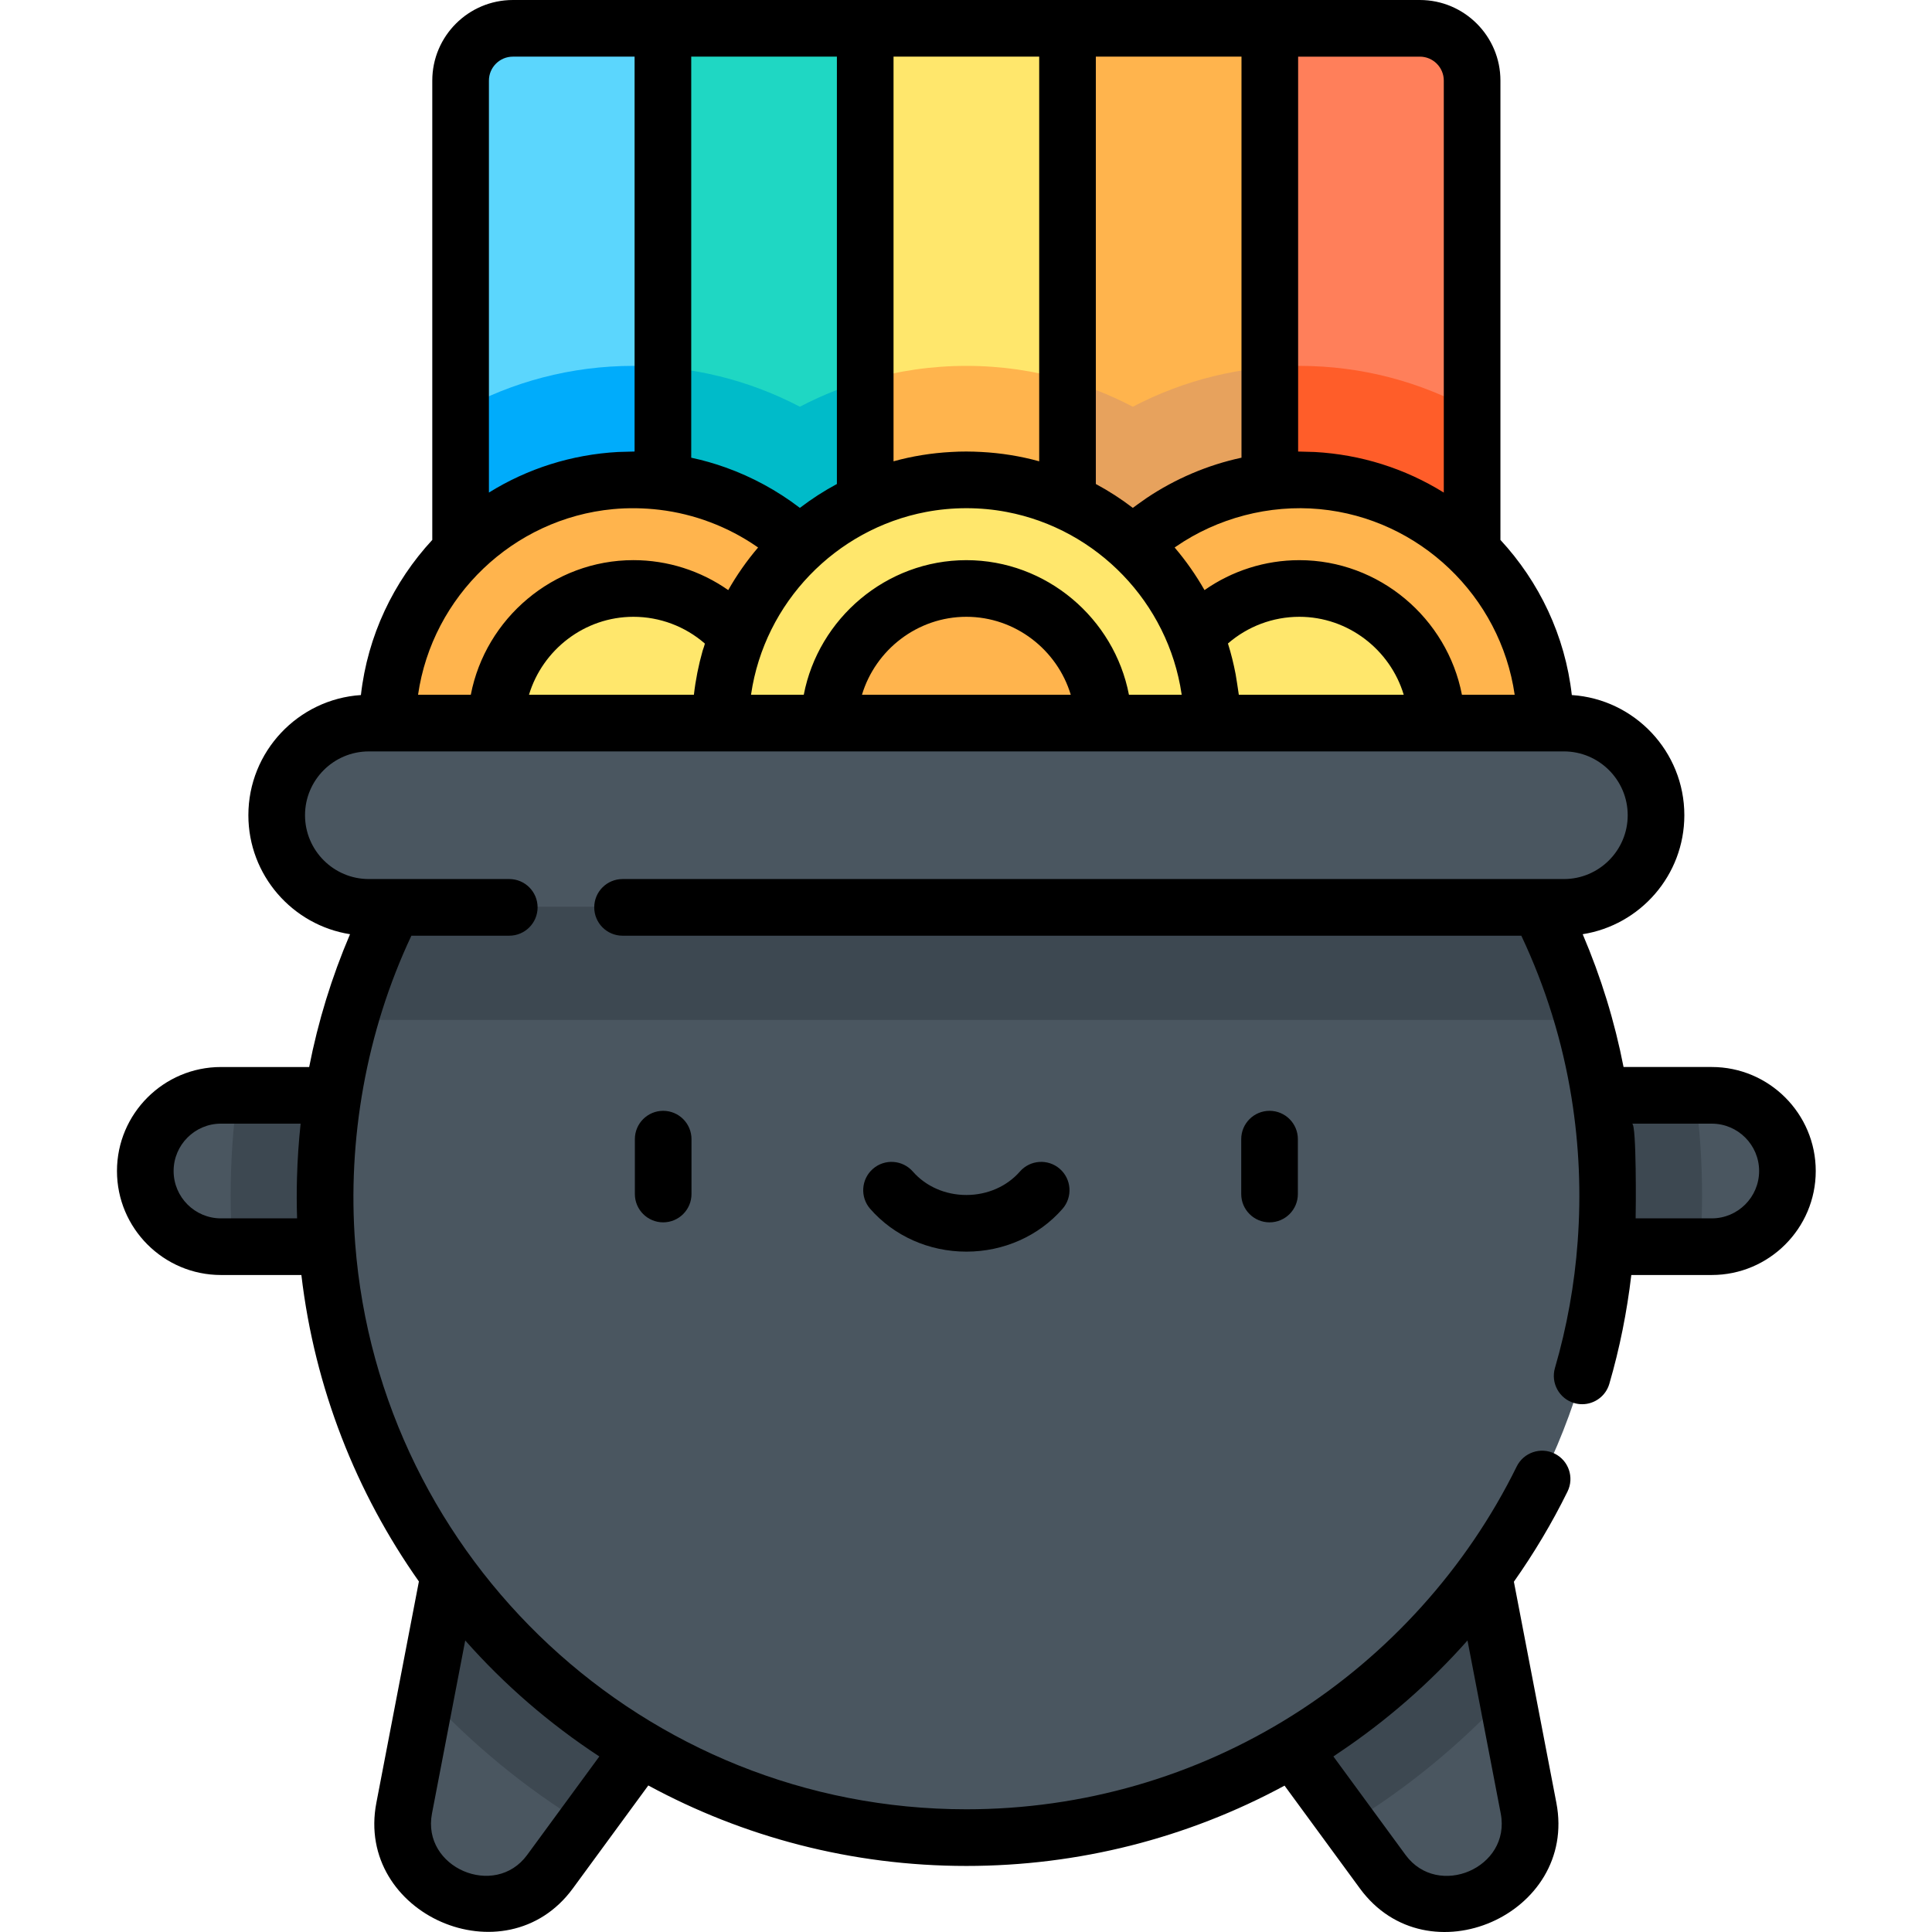 <svg height="511pt" viewBox="-30 0 511 511.999" width="511pt" xmlns="http://www.w3.org/2000/svg"><path d="m198.793 7.324h-53.613l-26.809 77.711 26.809 93.754h53.613l26.805-93.754zm0 0" fill="#1fd7c3"/><path d="m252.402 7.324h53.613l26.805 77.711-26.805 93.754h-53.613l-26.805-93.754zm0 0" fill="#ffb44d"/><path d="m137.359 96.961c-5.184 0-10.27.422-15.227 1.223l23.047 80.605h53.609l23.379-81.758c-14.324.512-28.191 4.211-40.691 10.758-13.496-7.07-28.586-10.828-44.117-10.828zm0 0" fill="#00bbc9"/><path d="m229.027 97.027 23.375 81.762h53.613l23.047-80.605c-4.961-.801-10.043-1.223-15.227-1.223-15.531 0-30.625 3.758-44.121 10.828-12.496-6.547-26.367-10.25-40.688-10.762zm0 0" fill="#e7a25d"/><path d="m198.793 7.324h53.609v171.465h-53.609zm0 0" fill="#ffe76c"/><path d="m105.418 7.324c-7.652 0-13.852 6.203-13.852 13.852v157.613h53.609v-171.465zm0 0" fill="#5bd6fd"/><path d="m345.777 7.324h-39.762v171.465h53.613v-157.613c0-7.648-6.203-13.852-13.852-13.852zm0 0" fill="#ff7f5a"/><path d="m359.629 108.723c-13.594-7.492-29.203-11.762-45.793-11.762-2.621 0-5.23.117-7.82.328v81.5h53.613zm0 0" fill="#ff5d29"/><path d="m252.402 100.809c-8.625-2.527-17.637-3.848-26.805-3.848-9.172 0-18.184 1.32-26.809 3.848v77.98h53.613zm0 0" fill="#ffb44d"/><path d="m145.18 97.289c-2.594-.211-5.199-.328-7.824-.328-16.586 0-32.195 4.27-45.789 11.762v70.066h53.609v-81.5zm0 0" fill="#00acfb"/><path d="m202.535 192.16c0 35.996-29.184 65.176-65.18 65.176-35.996 0-65.176-29.18-65.176-65.176s29.18-65.176 65.176-65.176c35.996 0 65.18 29.18 65.18 65.176zm0 0" fill="#ffb44d"/><path d="m173.746 192.16c0 20.098-16.293 36.387-36.391 36.387-20.094 0-36.387-16.289-36.387-36.387s16.293-36.387 36.387-36.387c20.098 0 36.391 16.289 36.391 36.387zm0 0" fill="#ffe76c"/><path d="m379.016 192.16c0 35.996-29.184 65.176-65.18 65.176-35.996 0-65.176-29.18-65.176-65.176s29.18-65.176 65.176-65.176c35.996 0 65.18 29.18 65.18 65.176zm0 0" fill="#ffb44d"/><path d="m350.223 192.16c0 20.098-16.289 36.387-36.387 36.387-20.098 0-36.387-16.289-36.387-36.387s16.289-36.387 36.387-36.387c20.098 0 36.387 16.289 36.387 36.387zm0 0" fill="#ffe76c"/><path d="m290.773 192.16c0 35.996-29.18 65.176-65.176 65.176s-65.18-29.18-65.18-65.176 29.184-65.176 65.18-65.176 65.176 29.18 65.176 65.176zm0 0" fill="#ffe76c"/><path d="m261.984 192.16c0 20.098-16.289 36.387-36.387 36.387s-36.387-16.289-36.387-36.387 16.289-36.387 36.387-36.387 36.387 16.289 36.387 36.387zm0 0" fill="#ffb44d"/><g fill="#4a5660"><path d="m423.133 290.094h-54.145v40.109h54.145c11.078 0 20.055-8.98 20.055-20.055 0-11.078-8.977-20.055-20.055-20.055zm0 0"/><path d="m374.582 478.996-11.859-61.738-27.828 4.691-22.863 41.262 23.91 32.629c4.07 5.555 10.543 8.836 17.426 8.836 13.566 0 23.773-12.355 21.215-25.68zm0 0"/><path d="m28.059 290.094h54.148v40.109h-54.148c-11.074 0-20.055-8.98-20.055-20.055 0-11.078 8.98-20.055 20.055-20.055zm0 0"/><path d="m76.613 478.996 11.859-61.738 27.828 4.691 22.859 41.262-23.91 32.629c-4.066 5.555-10.539 8.836-17.426 8.836-13.562 0-23.773-12.355-21.211-25.68zm0 0"/></g><path d="m368.82 448.996-6.098-31.738-27.828 4.695-22.863 41.258 14.809 20.211c15.555-9.492 29.68-21.105 41.98-34.426zm0 0" fill="#3d4851"/><path d="m88.473 417.258-6.098 31.738c12.301 13.32 26.422 24.934 41.98 34.422l14.809-20.207-22.863-41.262zm0 0" fill="#3d4851"/><path d="m30.625 316.852c0 4.488.164 8.938.465 13.352h51.117v-40.109h-49.762c-1.199 8.793-1.82 17.715-1.82 26.758zm0 0" fill="#3d4851"/><path d="m368.988 330.203h51.113c.301-4.414.469-8.863.469-13.352 0-9.039-.621-17.965-1.82-26.758h-49.762zm0 0" fill="#3d4851"/><path d="m73.84 240.281c-11.633 23.012-18.195 49.023-18.195 76.57 0 93.863 76.09 169.953 169.953 169.953 93.863 0 169.953-76.09 169.953-169.953 0-27.547-6.562-53.559-18.195-76.57l-151.758-24.418zm0 0" fill="#4a5660"/><path d="m67.246 270.301h316.699c1.707 0 3.391-.086 5.059-.242-2.965-10.363-6.871-20.324-11.648-29.777l-151.758-24.418-151.758 24.418c-4.781 9.453-8.688 19.414-11.648 29.777 1.664.156 3.352.242 5.055.242zm0 0" fill="#3d4851"/><path d="m383.945 191.445h-316.699c-13.484 0-24.418 10.93-24.418 24.418 0 13.484 10.934 24.418 24.418 24.418h316.699c13.488 0 24.418-10.934 24.418-24.418 0-13.488-10.93-24.418-24.418-24.418zm0 0" fill="#4a5660"/><path d="m137.746 301.887v14.539c0 4.145 3.359 7.508 7.504 7.508s7.504-3.363 7.504-7.508v-14.539c0-4.148-3.359-7.508-7.504-7.508s-7.504 3.359-7.504 7.508zm0 0"/><path d="m298.438 301.887v14.539c0 4.145 3.363 7.508 7.508 7.508 4.145 0 7.504-3.363 7.504-7.508v-14.539c0-4.148-3.359-7.508-7.504-7.508-4.145 0-7.508 3.359-7.508 7.508zm0 0"/><path d="m239.777 310.477c-3.449 3.941-8.617 6.207-14.18 6.207-5.566 0-10.73-2.266-14.18-6.207-2.73-3.121-7.473-3.441-10.59-.715-3.121 2.73-3.441 7.473-.715 10.594 6.301 7.207 15.59 11.34 25.484 11.34 9.895 0 19.184-4.133 25.48-11.34 2.727-3.121 2.41-7.863-.711-10.594-3.121-2.727-7.863-2.406-10.59.715zm0 0"/><path d="m383.945 199.129c9.328 0 16.914 7.59 16.914 16.914s-7.586 16.914-16.914 16.914h-249.461c-4.145 0-7.504 3.359-7.504 7.504 0 4.145 3.359 7.508 7.504 7.508h238.184c6.477 13.738 10.918 28.105 13.305 42.949 2.031 12.633 2.562 25.312 1.629 38.066-.832 11.379-2.84 22.617-6.023 33.539-1.156 3.98 1.129 8.145 5.109 9.305.699.203 1.406.301 2.102.301 3.254 0 6.25-2.129 7.203-5.41 2.746-9.426 4.672-19.07 5.82-28.832h21.32c15.195 0 27.559-12.363 27.559-27.559 0-15.199-12.363-27.562-27.559-27.562h-23.375c-2.355-12.055-5.965-23.809-10.828-35.191 15.242-2.402 26.938-15.625 26.938-31.531 0-16.898-13.195-30.762-29.82-31.848-1.777-15.762-8.656-30.023-18.918-41.113v-121.727c.004-11.773-9.578-21.355-21.352-21.355h-240.359c-11.777 0-21.359 9.582-21.359 21.355v121.727c-10.262 11.09-17.137 25.355-18.914 41.113-16.625 1.086-29.824 14.953-29.824 31.848 0 15.906 11.699 29.133 26.941 31.531-4.863 11.383-8.473 23.137-10.828 35.195h-23.375c-15.195 0-27.559 12.363-27.559 27.559s12.363 27.559 27.559 27.559h21.309c3.527 29.98 14.547 57.695 31.145 81.215 0 0-11.25 58.555-11.273 58.664-5.672 29.527 34.219 47.051 52.066 22.691l20-27.293c25.09 13.598 53.805 21.328 84.293 21.328 29.613 0 58.52-7.328 84.32-21.285 0 0 19.961 27.238 19.969 27.25 17.902 24.434 57.742 6.848 52.066-22.695l-11.258-58.59c5.328-7.562 10.102-15.543 14.215-23.906 1.832-3.719.297-8.219-3.422-10.047-3.719-1.832-8.215-.297-10.047 3.418-13.246 26.926-34.008 49.941-59.391 65.934-25.855 16.293-55.734 24.906-86.453 24.906-85.324 0-155.492-66.121-161.961-149.812-2.129-27.562 2.926-56.32 14.887-81.699h25.941c4.145 0 7.504-3.363 7.504-7.508s-3.359-7.504-7.504-7.504h-37.219c-9.324 0-16.91-7.586-16.91-16.914 0-9.324 7.586-16.91 16.91-16.91zm-25.543 235.613s8.805 45.824 8.809 45.855c2.77 14.402-16.637 22.672-25.215 10.988l-19.133-26.109c.457-.301.902-.621 1.359-.926 12.594-8.422 24.137-18.465 34.18-29.809zm-310.168-111.863h-20.176c-6.918 0-12.547-5.629-12.547-12.551s5.629-12.551 12.547-12.551h21.113c-.508 4.746-.836 9.527-.965 14.348-.098 3.582-.09 7.172.027 10.754zm60.965 168.707c-8.551 11.668-27.977 3.367-25.219-10.988l8.812-45.855c10.434 11.789 22.328 22.074 35.539 30.734 0 0-19.047 25.992-19.133 26.109zm242.922-470.23v109.184c-10.258-6.383-21.957-10.082-34.211-10.758-.242-.012-4.285-.121-4.391-.121v-104.648h32.258c3.5 0 6.344 2.848 6.344 6.344zm-53.613 99.941c-8.941 1.914-17.531 5.578-25.125 10.672-1.207.809-3.629 2.598-3.668 2.625-3.098-2.371-6.375-4.484-9.805-6.328v-113.254h38.598zm-72.91 27.152c-21.223 0-39.195 15.438-43.09 35.672h-13.977c.008-.059.016-.117.023-.172 3.578-24.27 22.426-43.727 46.336-48.27 6.953-1.324 14.359-1.348 21.41 0 23.91 4.543 42.754 23.996 46.336 48.266.008.059.016.117.023.176h-13.977c-3.895-20.234-21.867-35.672-43.086-35.672zm19.301-26.199c-4.98-1.375-10.094-2.195-15.309-2.473-2.66-.145-5.328-.168-7.988 0-5.211.277-10.328 1.098-15.305 2.473v-107.238h38.602zm-53.613 6.016c-3.434 1.844-6.711 3.957-9.805 6.328-.039-.031-.082-.055-.121-.086-5.918-4.512-12.531-8.105-19.535-10.613-2.98-1.07-6.043-1.938-9.141-2.598v-106.285h38.602zm-92.215-106.91c0-3.496 2.848-6.344 6.348-6.344h32.254v104.648c-.105 0-4.145.109-4.387.121-12.254.676-23.957 4.375-34.215 10.754zm32.879 113.57c4.016-.379 8.254-.312 12.336.176 9.223 1.105 18.168 4.496 25.809 9.777.102.074.207.145.309.215-3 3.512-5.645 7.297-7.914 11.289-7.305-5.113-16.047-7.938-25.129-7.938-21.223 0-39.195 15.441-43.09 35.672h-13.98c3.77-26.113 25.219-46.699 51.66-49.191zm5.406 28.531c7 0 13.699 2.539 18.918 7.074.09.078-.52 1.734-.574 1.934-1.07 3.781-1.863 7.723-2.309 11.656h-43.703c3.578-11.906 14.703-20.664 27.668-20.664zm60.574 20.664c3.578-11.906 14.703-20.664 27.668-20.664s24.09 8.758 27.668 20.664zm99.871 0c-.086-.777-.832-5.371-.852-5.48-.527-2.734-1.191-5.445-2.031-8.109 5.223-4.535 11.922-7.074 18.918-7.074 12.965 0 24.09 8.754 27.668 20.66h-43.703zm59.125 0c-3.895-20.234-21.867-35.672-43.09-35.672-9.082 0-17.828 2.824-25.129 7.934-2.27-3.988-4.914-7.773-7.914-11.289.102-.07.207-.141.309-.215 11.031-7.621 24.793-11.215 38.145-9.953 26.441 2.492 47.891 23.078 51.66 49.195zm66.207 113.66c6.922 0 12.551 5.629 12.551 12.547 0 6.922-5.629 12.551-12.551 12.551h-20.172c.059-1.871.266-25.098-.941-25.098zm0 0"/></svg>